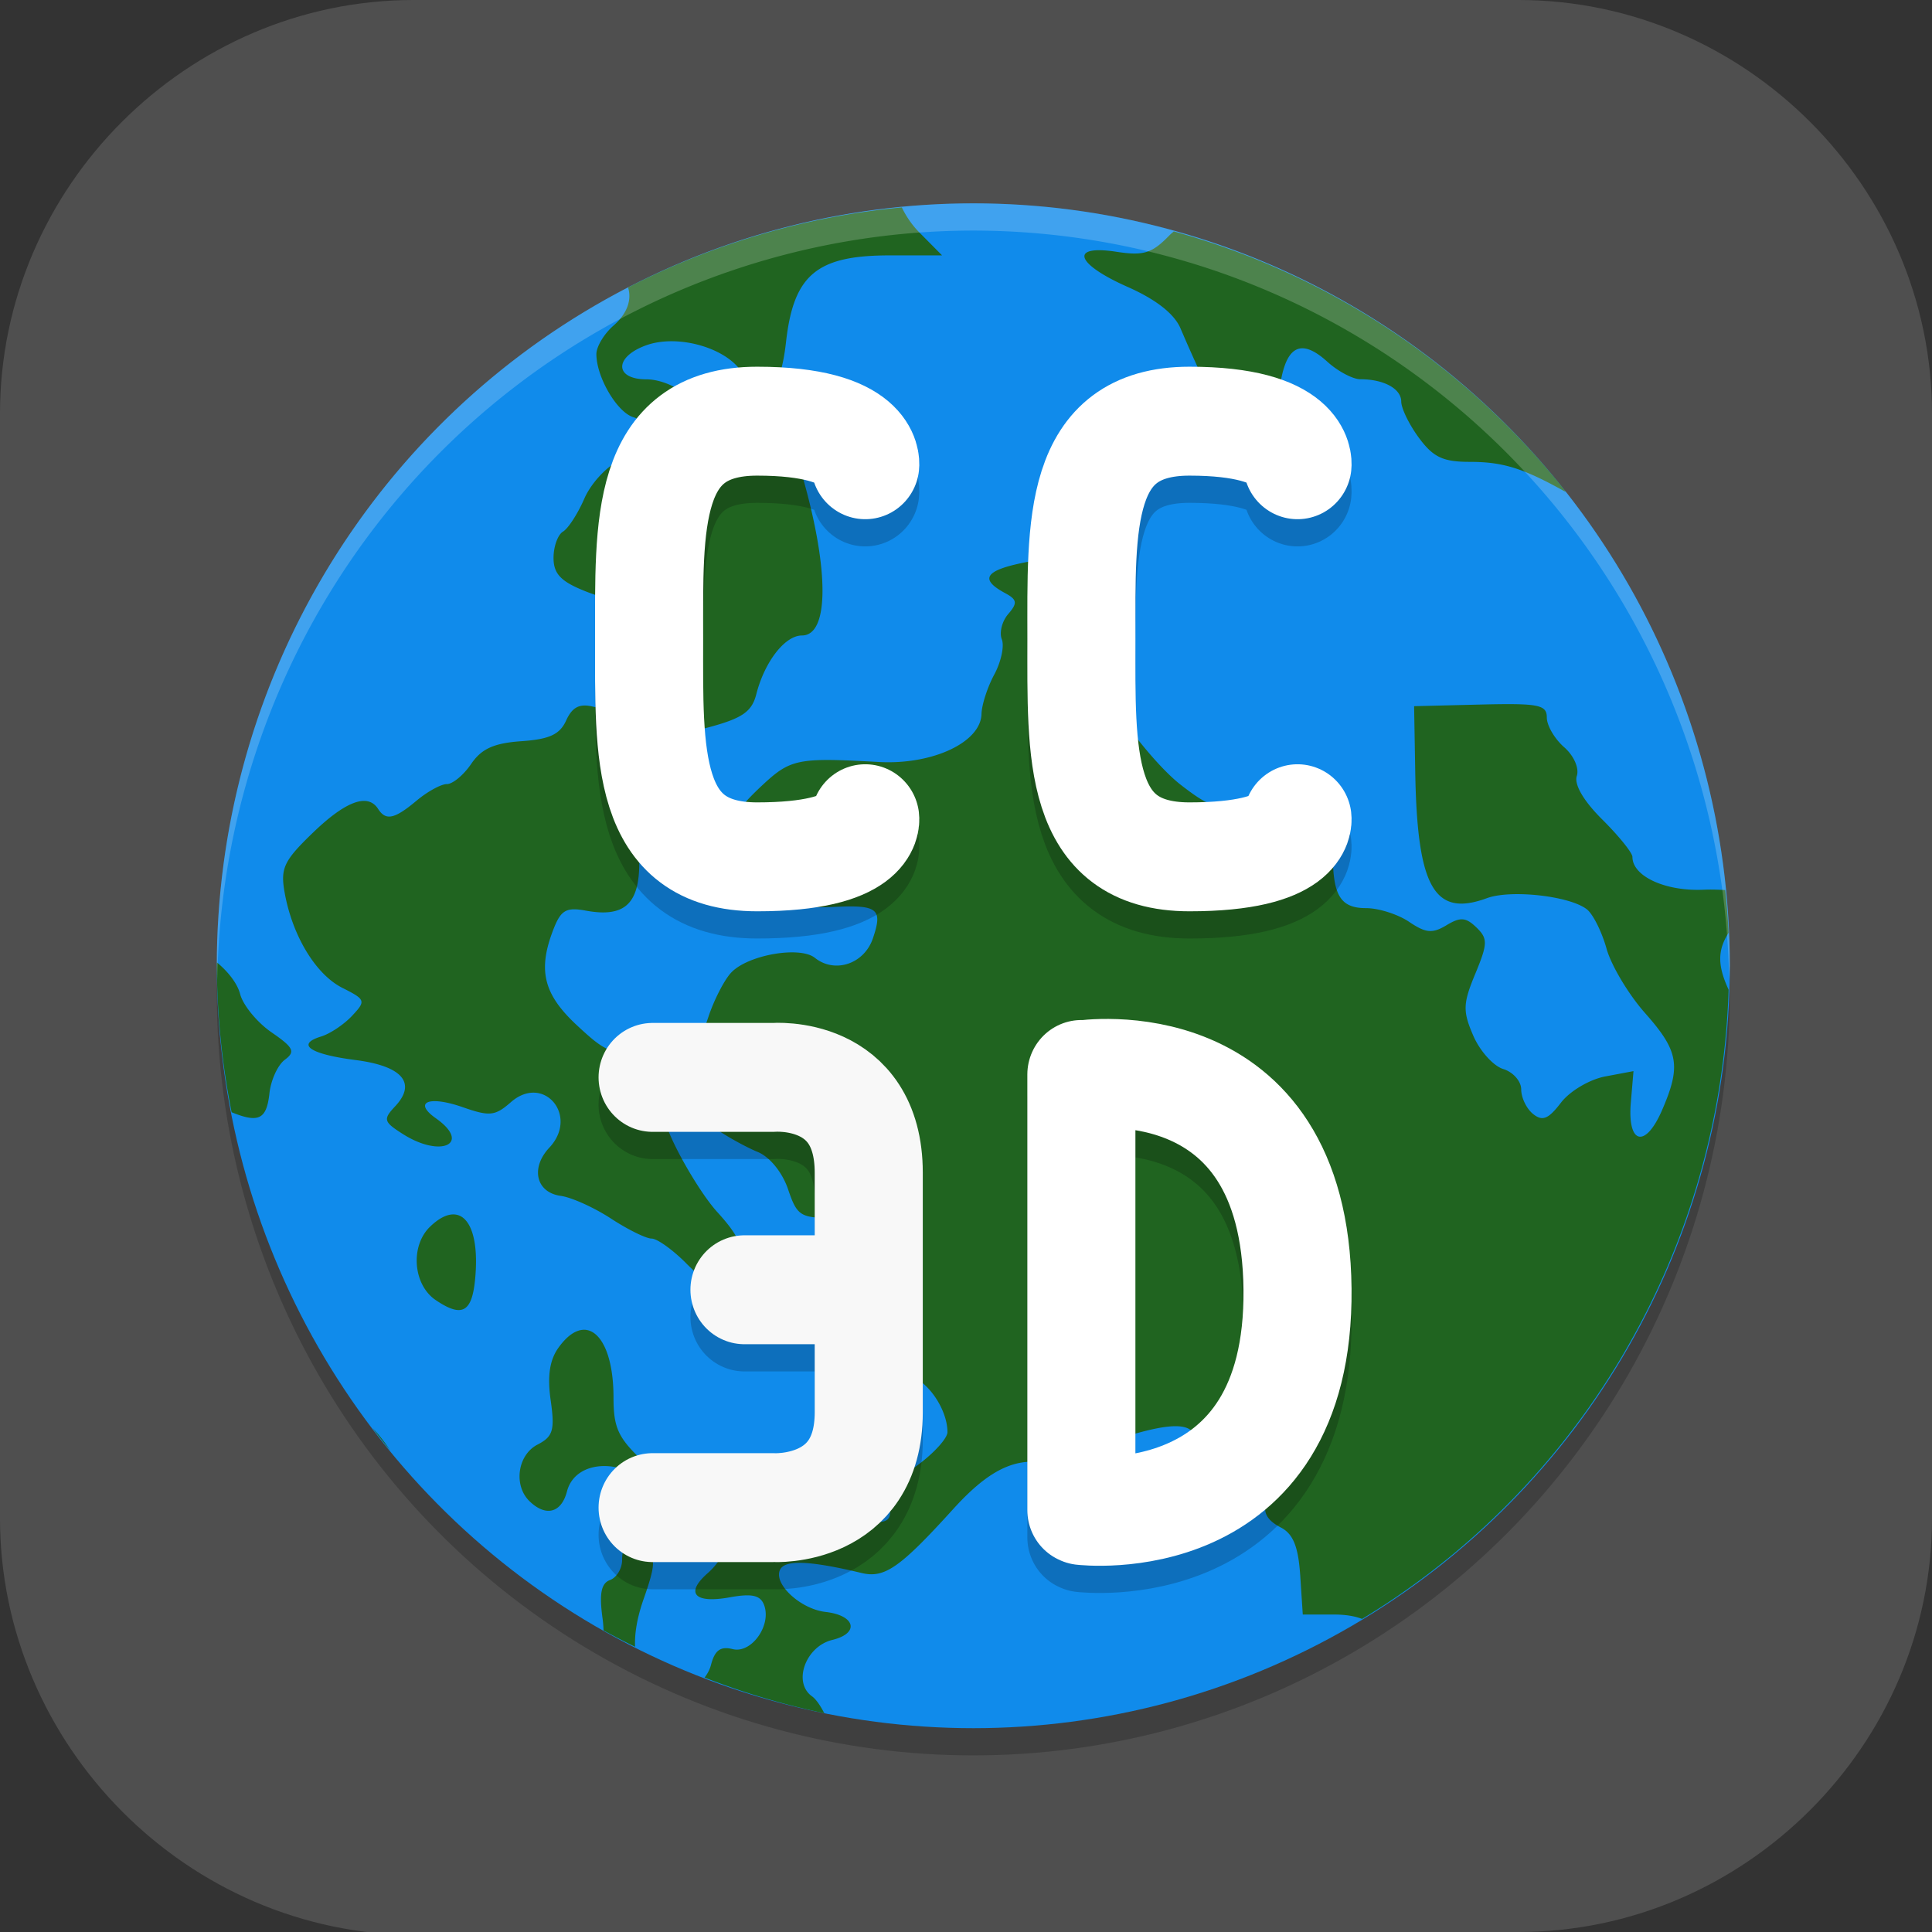 <?xml version="1.0" encoding="UTF-8" standalone="no"?>
<svg
   id="_图层_1"
   version="1.1"
   viewBox="0 0 64 64" width="16" height="16"
   sodipodi:docname="cc3d.svg"
   xml:space="preserve"
   inkscape:version="1.4 (e7c3feb100, 2024-10-09)"
   xmlns:inkscape="http://www.inkscape.org/namespaces/inkscape"
   xmlns:sodipodi="http://sodipodi.sourceforge.net/DTD/sodipodi-0.dtd"
   xmlns="http://www.w3.org/2000/svg"
   xmlns:svg="http://www.w3.org/2000/svg"><rect x="0" y="0" width="64" height="64" fill="#333333" stroke="none"/><sodipodi:namedview
     id="namedview26"
     pagecolor="#505050"
     bordercolor="#eeeeee"
     borderopacity="1"
     inkscape:showpageshadow="0"
     inkscape:pageopacity="0"
     inkscape:pagecheckerboard="0"
     inkscape:deskcolor="#505050"
     inkscape:zoom="10.6875"
     inkscape:cx="32"
     inkscape:cy="34.71345"
     inkscape:window-width="1920"
     inkscape:window-height="939"
     inkscape:window-x="0"
     inkscape:window-y="34"
     inkscape:window-maximized="1"
     inkscape:current-layer="_图层_1" /><!-- Generator: Adobe Illustrator 29.0.1, SVG Export Plug-In . SVG Version: 2.1.0 Build 192)  --><defs
     id="defs6"><style
       id="style1">
      .st0 {
        fill-opacity: .5;
      }

      .st0, .st1, .st2, .st3, .st4, .st5, .st6, .st7 {
        fill: #fff;
      }

      .st8 {
        fill: #133c9a;
      }

      .st2, .st9 {
        display: none;
      }

      .st3 {
        fill-opacity: .2;
      }

      .st4 {
        fill-opacity: .9;
      }

      .st10 {
        fill: #3370ff;
      }

      .st11 {
        fill: url(#_未命名的渐变_3);
      }

      .st12 {
        fill: url(#_未命名的渐变);
      }

      .st5 {
        fill-opacity: .3;
      }

      .st6 {
        fill-opacity: 0;
      }

      .st7 {
        fill-opacity: .7;
      }

      .st13 {
        fill: #00d6b9;
      }

      .st14 {
        fill: url(#_未命名的渐变_2);
      }
    </style><radialGradient
       id="_未命名的渐变"
       data-name="未命名的渐变"
       cx="123.9"
       cy="-40.2"
       fx="123.9"
       fy="-40.2"
       r="59.4"
       gradientTransform="translate(-26.8 25.5) scale(.6 -.7)"
       gradientUnits="userSpaceOnUse"><stop
         offset="0"
         stop-color="#db202e"
         id="stop1" /><stop
         offset="1"
         stop-color="#e01b24"
         id="stop2" /></radialGradient><radialGradient
       id="_未命名的渐变_2"
       data-name="未命名的渐变 2"
       cx="67.6"
       cy="26.8"
       fx="67.6"
       fy="26.8"
       r="105.2"
       gradientTransform="translate(-26.6 25.3) scale(.6 -.7)"
       gradientUnits="userSpaceOnUse"><stop
         offset="0"
         stop-color="#ffb648"
         id="stop3" /><stop
         offset="1"
         stop-color="#ff7800"
         stop-opacity="0"
         id="stop4" /></radialGradient><radialGradient
       id="_未命名的渐变_3"
       data-name="未命名的渐变 3"
       cx="61.7"
       cy="18.6"
       fx="61.7"
       fy="18.6"
       r="68"
       gradientTransform="translate(-26.8 25.8) scale(.6 -.7)"
       gradientUnits="userSpaceOnUse"><stop
         offset="0"
         stop-color="#c64600"
         id="stop5" /><stop
         offset="1"
         stop-color="#a51d2d"
         id="stop6" /></radialGradient></defs><path
     class="st1"
     d="M47.5,64.1H13.8c-7.6,0-13.8-6.3-13.8-13.8V13.7C0,6.2,6.2,0,13.7,0h36.6c7.5,0,13.7,6.2,13.7,13.7v36.6c0,7.5-6.2,13.7-13.7,13.7h-2.9.1Z"
     id="path6"
     style="fill:#4f4f4f;fill-opacity:1" /><g
     id="g26"
     transform="matrix(0.895,0,0,0.902,3.602,3.128)"><circle
       style="opacity:0.2"
       cx="32"
       cy="33"
       r="28"
       id="circle1" /><circle
       style="fill:#108beb"
       cx="32"
       cy="32"
       r="28"
       id="circle2" /><path
       style="fill:#206420"
       d="M 29.355,4.15 A 28,28 0 0 0 19.222,7.09 c 0.141,0.448 -0.024,0.954 -0.539,1.4 -0.349,0.302 -0.634,0.773 -0.634,1.047 0,0.84 0.759,2.129 1.365,2.316 0.805,0.249 0.535,1.108 -0.501,1.583 -0.479,0.22 -1.068,0.853 -1.309,1.406 -0.242,0.554 -0.598,1.1 -0.791,1.214 -0.192,0.115 -0.35,0.547 -0.35,0.963 0,0.581 0.266,0.862 1.138,1.211 0.624,0.251 1.372,0.433 1.662,0.405 1.667,-0.157 1.784,0.815 0.326,2.713 -0.774,1.008 -1.147,1.261 -1.674,1.134 -0.491,-0.118 -0.76,0.021 -0.984,0.508 -0.235,0.517 -0.622,0.692 -1.659,0.763 -1.021,0.071 -1.477,0.279 -1.859,0.837 -0.28,0.407 -0.683,0.738 -0.897,0.738 -0.215,0 -0.719,0.274 -1.121,0.608 -0.818,0.679 -1.138,0.748 -1.425,0.304 -0.379,-0.588 -1.197,-0.291 -2.414,0.875 -1.077,1.03 -1.207,1.306 -1.045,2.201 0.289,1.592 1.152,3.004 2.138,3.497 0.86,0.43 0.877,0.476 0.355,1.028 -0.3,0.318 -0.815,0.658 -1.143,0.757 -0.948,0.288 -0.414,0.65 1.277,0.865 1.731,0.22 2.269,0.847 1.46,1.702 -0.451,0.477 -0.426,0.567 0.298,1.021 1.414,0.888 2.538,0.344 1.211,-0.585 -0.853,-0.598 -0.256,-0.841 0.995,-0.407 0.998,0.346 1.196,0.326 1.785,-0.186 1.211,-1.049 2.527,0.503 1.42,1.673 -0.704,0.746 -0.491,1.645 0.421,1.77 0.403,0.055 1.24,0.43 1.862,0.834 0.622,0.403 1.299,0.735 1.504,0.735 0.204,0 0.781,0.41 1.282,0.911 1.016,1.015 1.581,1.144 1.868,0.428 0.344,-0.86 0.206,-1.303 -0.722,-2.316 -0.738,-0.806 -1.938,-2.948 -1.938,-3.462 0,-0.316 1.219,-0.048 1.903,0.419 0.427,0.293 1.119,0.669 1.537,0.84 0.445,0.182 0.907,0.748 1.119,1.366 0.329,0.972 0.459,1.056 1.624,1.056 h 1.266 l 0.192,2.275 c 0.23,2.737 0.449,3.291 1.389,3.517 0.692,0.167 1.429,1.238 1.429,2.075 0,0.223 -0.497,0.769 -1.105,1.212 -0.753,0.55 -1.078,1.018 -1.028,1.476 0.063,0.573 -0.067,0.662 -0.878,0.602 -0.522,-0.039 -1.429,0.144 -2.012,0.407 -0.69,0.311 -1.438,0.41 -2.139,0.284 C 23.075,52.965 22.802,53.021 22.802,53.336 c 0,0.232 -0.283,0.666 -0.627,0.966 -0.851,0.738 -0.5,1.128 0.808,0.893 0.812,-0.146 1.128,-0.081 1.268,0.269 0.298,0.743 -0.458,1.807 -1.159,1.632 -0.445,-0.112 -0.658,0.041 -0.797,0.566 -0.048,0.186 -0.136,0.344 -0.241,0.479 a 28,28 0 0 0 4.431,1.309 c -0.14,-0.267 -0.3,-0.511 -0.455,-0.62 -0.721,-0.51 -0.238,-1.834 0.755,-2.072 1.012,-0.244 0.853,-0.9 -0.248,-1.026 -0.965,-0.109 -1.991,-1.086 -1.669,-1.586 0.217,-0.335 1.14,-0.286 3.006,0.157 0.843,0.199 1.418,-0.202 3.371,-2.338 1.13,-1.238 1.999,-1.753 2.953,-1.753 0.364,0 1.662,-0.335 2.885,-0.743 2.31,-0.774 3.213,-0.746 3.128,0.098 -0.176,1.756 0.953,1.697 2.794,-0.143 0.767,-0.766 1.469,-1.32 1.56,-1.233 0.351,0.337 -0.281,1.98 -1.021,2.645 -0.937,0.843 -0.983,1.375 -0.158,1.796 0.451,0.232 0.643,0.701 0.714,1.756 l 0.095,1.439 h 1.17 c 0.41,0 0.75,0.056 1.025,0.161 a 28,28 0 0 0 13.566,-23.108 c -0.428,-0.916 -0.398,-1.469 0,-2.092 a 28,28 0 0 0 -0.126,-1.569 c -0.255,-0.013 -0.515,-0.024 -0.815,-0.011 -1.411,0.059 -2.619,-0.497 -2.619,-1.205 0,-0.15 -0.501,-0.767 -1.113,-1.371 -0.694,-0.683 -1.05,-1.288 -0.946,-1.602 0.095,-0.286 -0.109,-0.746 -0.47,-1.058 -0.351,-0.305 -0.64,-0.795 -0.64,-1.089 0,-0.469 -0.298,-0.528 -2.456,-0.476 l -2.456,0.06 0.042,2.421 c 0.073,4.239 0.704,5.34 2.652,4.63 0.892,-0.326 3.083,-0.08 3.706,0.414 0.225,0.179 0.552,0.829 0.724,1.445 0.174,0.615 0.815,1.68 1.428,2.365 1.24,1.389 1.337,1.931 0.626,3.56 -0.62,1.422 -1.289,1.259 -1.156,-0.284 l 0.098,-1.148 -1.05,0.196 c -0.581,0.111 -1.309,0.539 -1.635,0.963 -0.465,0.603 -0.682,0.692 -1.03,0.416 -0.244,-0.193 -0.441,-0.601 -0.441,-0.903 0,-0.302 -0.3,-0.638 -0.664,-0.749 -0.365,-0.111 -0.865,-0.661 -1.11,-1.225 -0.393,-0.902 -0.384,-1.177 0.074,-2.272 0.463,-1.11 0.468,-1.294 0.041,-1.704 -0.392,-0.375 -0.595,-0.388 -1.11,-0.078 -0.518,0.309 -0.763,0.287 -1.379,-0.126 -0.41,-0.276 -1.128,-0.504 -1.593,-0.504 -0.945,0 -1.231,-0.459 -1.231,-1.98 0,-1.404 -0.837,-1.914 -2.831,-1.73 -1.383,0.127 -1.688,0.036 -2.804,-0.823 -0.69,-0.531 -1.779,-1.807 -2.423,-2.841 -0.644,-1.033 -1.337,-2.113 -1.54,-2.398 -0.291,-0.413 -0.22,-0.809 0.35,-1.933 l 0.72,-1.414 -1.52,0.206 c -2.705,0.365 -3.252,0.715 -2.089,1.34 0.454,0.242 0.473,0.367 0.123,0.771 -0.23,0.263 -0.337,0.682 -0.238,0.93 0.099,0.246 -0.027,0.829 -0.279,1.292 -0.253,0.465 -0.465,1.116 -0.473,1.45 -0.027,1.043 -1.813,1.873 -3.804,1.763 -3.016,-0.167 -3.261,-0.119 -4.332,0.875 -1.338,1.243 -1.511,1.821 -0.888,2.975 0.603,1.12 1.676,1.567 3.532,1.474 1.66,-0.083 1.848,0.064 1.469,1.162 -0.323,0.932 -1.407,1.291 -2.142,0.708 -0.566,-0.449 -2.516,-0.102 -3.114,0.556 -0.251,0.274 -0.623,0.997 -0.826,1.602 -0.35,1.044 -0.452,1.109 -2.02,1.26 -1.565,0.153 -1.716,0.102 -2.842,-0.935 -1.256,-1.156 -1.469,-2.041 -0.864,-3.564 0.269,-0.675 0.468,-0.785 1.184,-0.654 1.42,0.259 1.98,-0.234 1.98,-1.75 0,-0.735 -0.143,-1.422 -0.318,-1.526 -0.174,-0.104 -0.316,-0.493 -0.316,-0.867 0,-0.374 -0.179,-0.855 -0.396,-1.067 -0.318,-0.308 -0.272,-0.473 0.235,-0.832 0.347,-0.245 0.918,-0.41 1.268,-0.368 0.349,0.042 1.313,-0.109 2.143,-0.335 1.2,-0.323 1.553,-0.568 1.715,-1.2 0.308,-1.198 1.06,-2.16 1.69,-2.16 0.995,0 1.016,-2.341 0.049,-5.746 -0.143,-0.503 -0.536,-0.822 -1.231,-0.994 -0.563,-0.14 -1.175,-0.524 -1.359,-0.854 -0.183,-0.33 -0.521,-0.599 -0.749,-0.599 -0.228,0 -0.675,-0.273 -0.99,-0.607 -0.318,-0.336 -0.974,-0.607 -1.474,-0.607 -1.183,0 -1.203,-0.815 -0.029,-1.244 1.239,-0.454 3.168,0.141 3.634,1.121 0.631,1.329 1.333,0.774 1.558,-1.233 0.279,-2.483 1.135,-3.196 3.836,-3.196 h 1.942 L 29.992,5.058 C 29.728,4.793 29.508,4.468 29.355,4.15 Z m 10.066,0.88 c -0.055,0.049 -0.108,0.09 -0.161,0.145 -0.65,0.663 -0.955,0.758 -1.959,0.604 -1.753,-0.267 -1.527,0.438 0.413,1.291 1.049,0.461 1.723,0.986 1.953,1.517 1.106,2.564 1.868,3.945 2.25,4.085 0.773,0.284 1.233,-0.286 1.406,-1.744 0.197,-1.673 0.763,-2.027 1.779,-1.113 0.395,0.355 0.946,0.645 1.225,0.645 0.869,0 1.512,0.349 1.512,0.82 0,0.248 0.294,0.847 0.654,1.331 0.531,0.713 0.89,0.883 1.882,0.883 1.217,0 1.963,0.228 3.486,1.07 0.024,0.013 0.048,0.017 0.071,0.029 A 28,28 0 0 0 39.421,5.031 Z M 4.006,31.88 a 28,28 0 0 0 -0.005,0.12 28,28 0 0 0 0.547,5.379 c 1.014,0.413 1.295,0.249 1.4,-0.694 0.054,-0.489 0.31,-1.042 0.569,-1.233 0.401,-0.295 0.328,-0.447 -0.492,-1.007 -0.531,-0.363 -1.055,-0.995 -1.162,-1.406 -0.104,-0.398 -0.456,-0.832 -0.856,-1.159 z m 8.813,9.255 c -0.262,-0.027 -0.577,0.113 -0.927,0.449 -0.74,0.708 -0.629,2.132 0.211,2.695 0.962,0.645 1.333,0.458 1.454,-0.732 0.15,-1.467 -0.164,-2.352 -0.738,-2.412 z m 4.752,4.234 c -0.286,0.01 -0.601,0.214 -0.916,0.645 -0.335,0.456 -0.426,1.046 -0.298,1.94 0.158,1.1 0.09,1.336 -0.486,1.631 -0.741,0.378 -0.899,1.504 -0.293,2.083 0.602,0.577 1.176,0.426 1.383,-0.364 0.294,-1.126 1.942,-1.257 3.067,-0.246 0.48,0.431 0.872,0.65 0.872,0.484 0,-0.165 -0.5,-0.766 -1.11,-1.331 -0.934,-0.868 -1.107,-1.238 -1.107,-2.355 0,-1.576 -0.483,-2.507 -1.113,-2.488 z m -7.803,3.615 a 28,28 0 0 0 0.648,0.818 c -0.191,-0.295 -0.409,-0.578 -0.648,-0.818 z m 9.436,4.298 c -0.141,0.049 -0.202,0.227 -0.202,0.539 0,0.316 -0.202,0.648 -0.448,0.738 -0.328,0.12 -0.403,0.5 -0.277,1.406 0.024,0.169 0.031,0.305 0.039,0.447 a 28,28 0 0 0 1.165,0.598 c -0.02,-0.484 0.069,-1.054 0.322,-1.768 0.43,-1.212 0.445,-1.516 0.095,-1.729 -0.328,-0.199 -0.552,-0.279 -0.694,-0.23 z"
       id="path2" /><path
       style="opacity:0.2;fill:none;stroke:#000000;stroke-width:4;stroke-linecap:round;stroke-linejoin:bevel"
       d="m 28,27.599 c 0,0 0.178,1.4 -4,1.4 -4.178,0 -3.999,-3.822 -3.999,-8 0,-4.178 -0.18,-8 3.999,-8 4.178,0 4,1.6 4,1.6"
       id="path3" /><path
       style="fill:none;stroke:#ffffff;stroke-width:4;stroke-linecap:round;stroke-linejoin:bevel"
       d="m 28,26.6 c 0,0 0.178,1.4 -4,1.4 -4.178,0 -3.999,-3.822 -3.999,-8 0,-4.178 -0.18,-8 3.999,-8 4.178,0 4,1.6 4,1.6"
       id="path4" /><path
       style="opacity:0.2;fill:none;stroke:#000000;stroke-width:4;stroke-linecap:round;stroke-linejoin:bevel"
       d="m 36.03,53.006 c 0,0 8.062,0.959 7.97,-8.13 -0.091,-9.088 -7.97,-7.87 -7.97,-7.87 M 36,52.993 V 36.993"
       id="path5" /><path
       style="fill:none;stroke:#ffffff;stroke-width:4;stroke-linecap:round;stroke-linejoin:bevel"
       d="m 36.03,52.007 c 0,0 8.062,0.959 7.97,-8.13 -0.091,-9.088 -7.97,-7.87 -7.97,-7.87 M 36,51.993 V 35.993"
       id="path6-1" /><path
       style="opacity:0.2;fill:none;stroke:#000000;stroke-width:4;stroke-linecap:round;stroke-linejoin:round"
       d="m 20.13,37.099 h 4.47 c 0,0 3.53,-0.294 3.53,3.501 v 4.298 h -4.6 4.6 v 4.502 c 0,3.703 -3.53,3.499 -3.53,3.499 H 20.13"
       id="path7" /><path
       style="fill:none;stroke:#f8f8f8;stroke-width:4;stroke-linecap:round;stroke-linejoin:round"
       d="m 20.13,36.1 h 4.47 c 0,0 3.53,-0.294 3.53,3.501 v 4.298 h -4.6 4.6 v 4.502 c 0,3.703 -3.53,3.499 -3.53,3.499 H 20.13"
       id="path8" /><path
       style="opacity:0.2;fill:none;stroke:#000000;stroke-width:4;stroke-linecap:round;stroke-linejoin:bevel"
       d="m 44,27.599 c 0,0 0.178,1.4 -4,1.4 -4.178,0 -3.999,-3.822 -3.999,-8 0,-4.178 -0.18,-8 3.999,-8 4.178,0 4,1.6 4,1.6"
       id="path9" /><path
       style="fill:none;stroke:#ffffff;stroke-width:4;stroke-linecap:round;stroke-linejoin:bevel"
       d="m 44,26.6 c 0,0 0.178,1.4 -4,1.4 -4.178,0 -3.999,-3.822 -3.999,-8 0,-4.178 -0.18,-8 3.999,-8 4.178,0 4,1.6 4,1.6"
       id="path10" /><path
       style="opacity:0.2;fill:#ffffff"
       d="M 32,4 A 28,28 0 0 0 4,32 28,28 0 0 0 4.018,32.492 28,28 0 0 1 32,5 28,28 0 0 1 59.975,32.492 28,28 0 0 0 60,32 28,28 0 0 0 32,4 Z"
       id="path11" /></g></svg>
